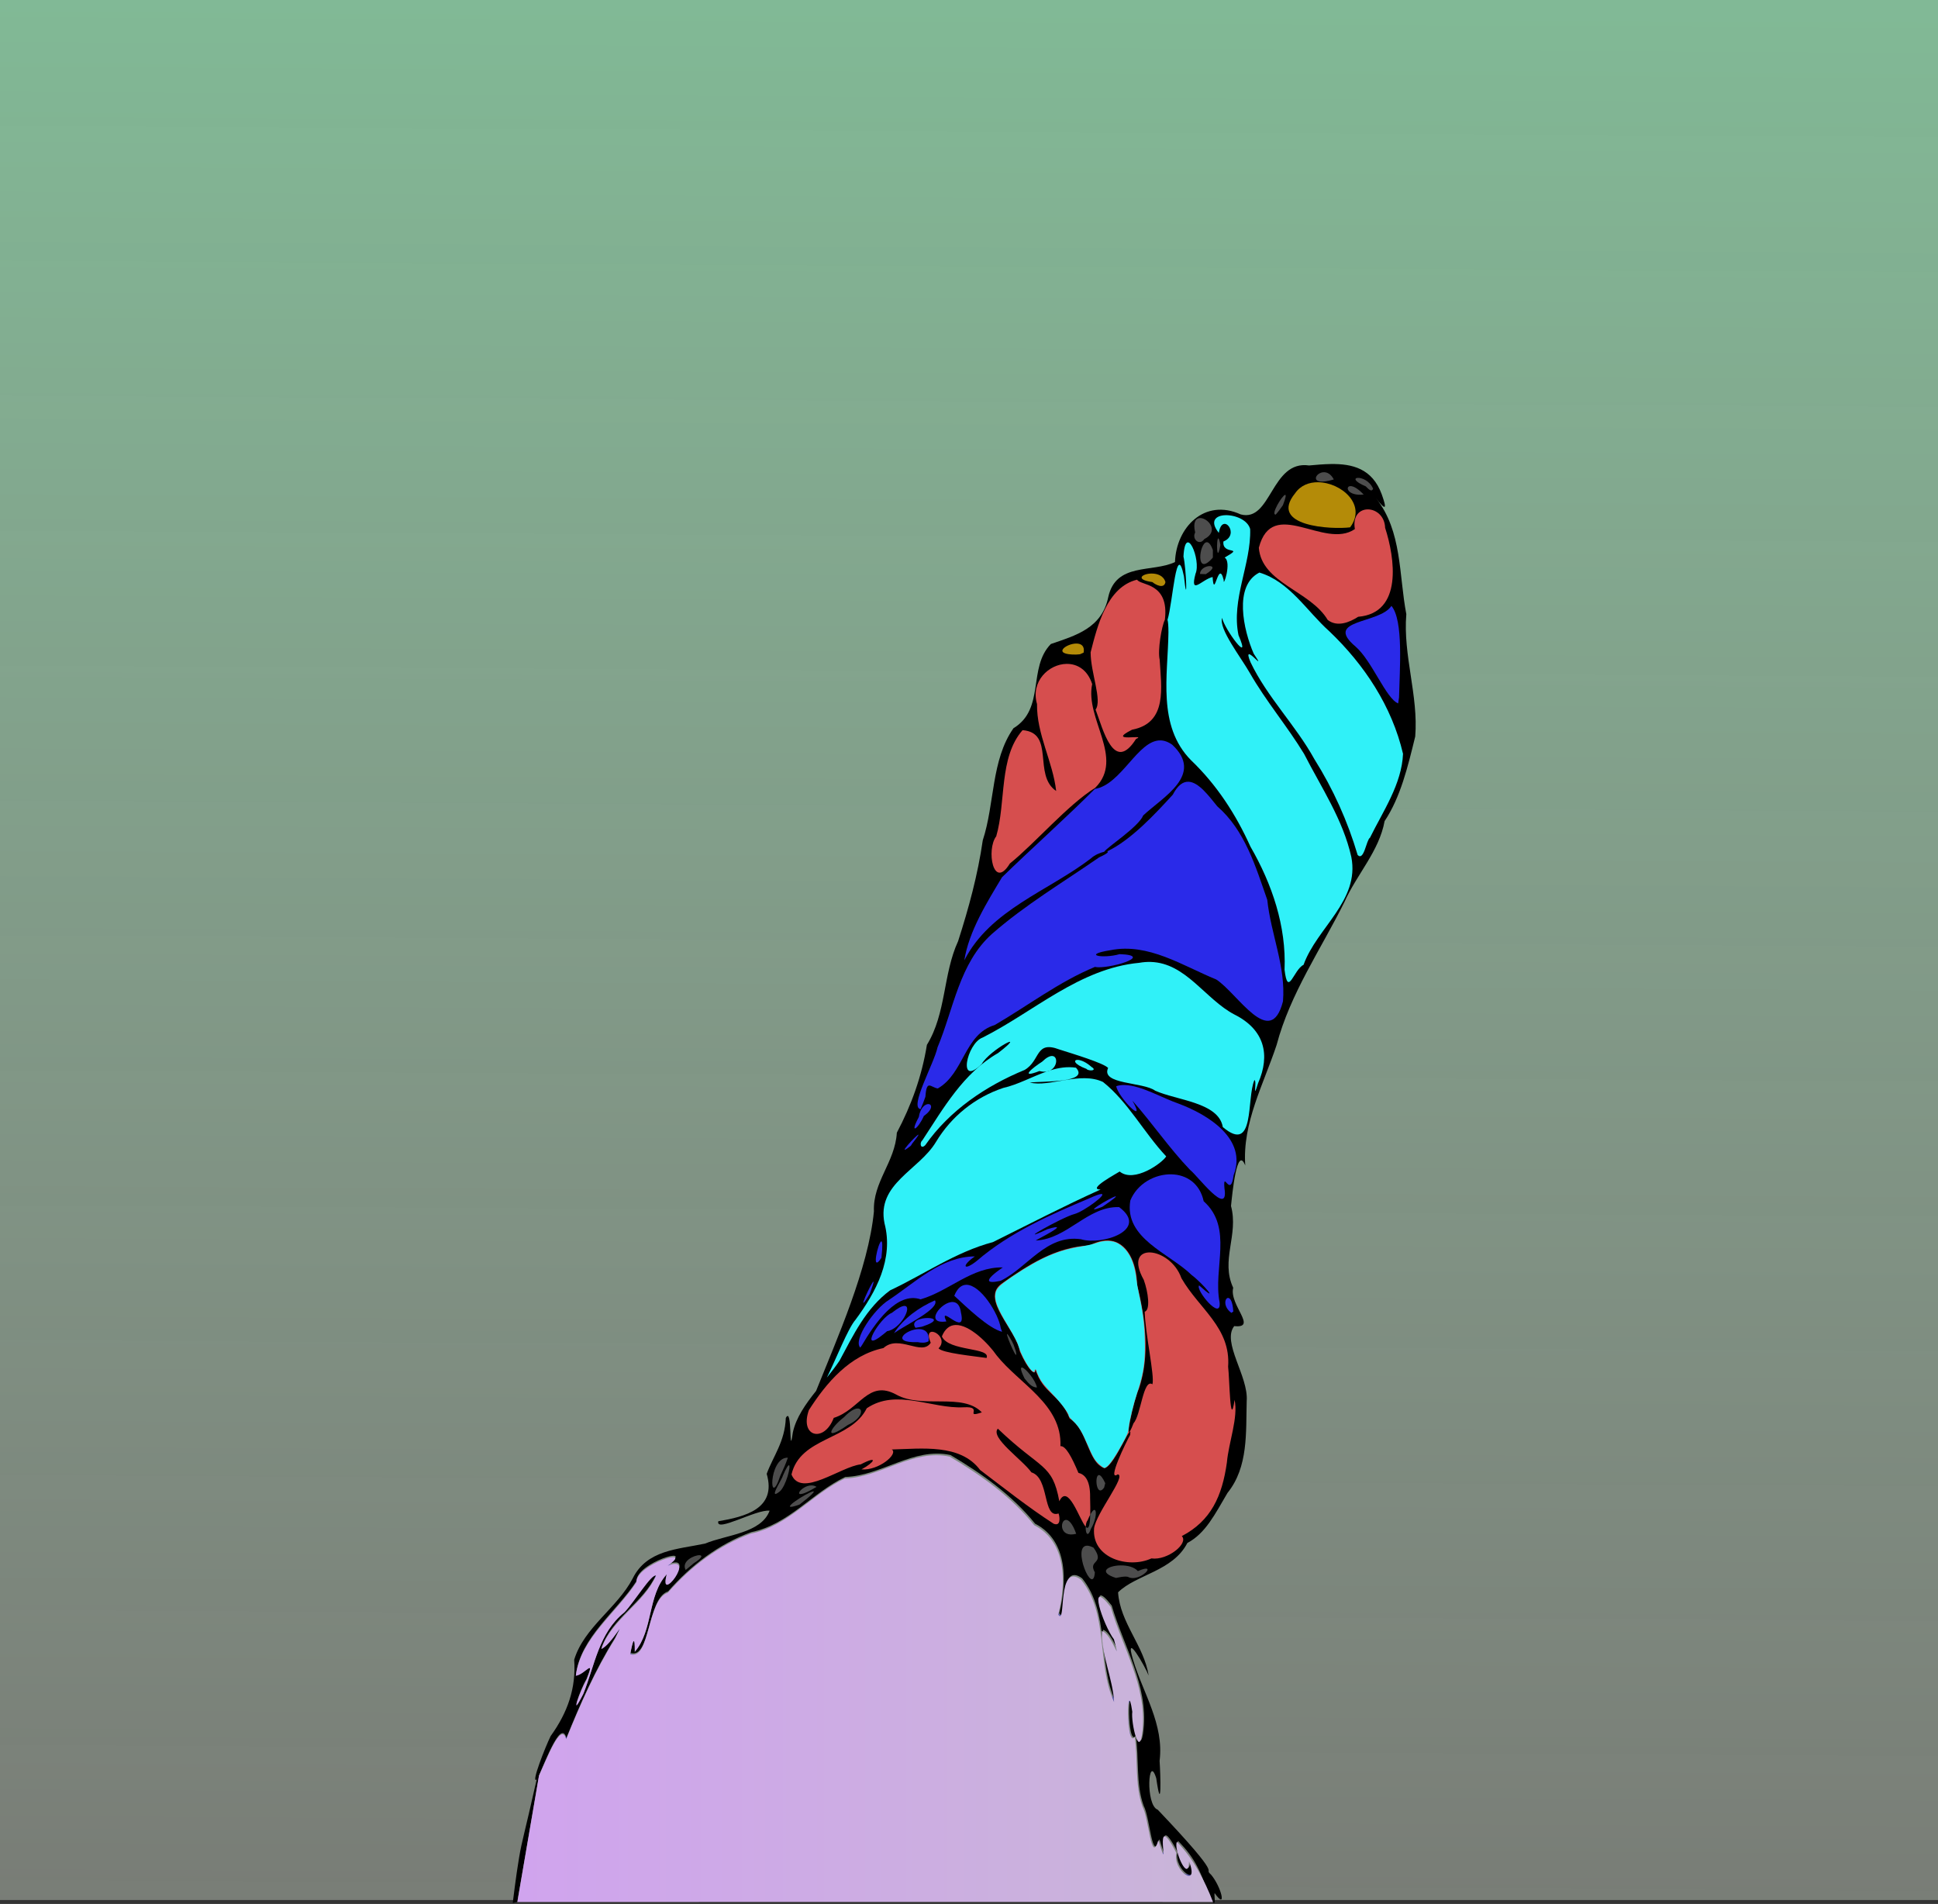 <?xml version="1.0" encoding="UTF-8" standalone="no"?>
<!-- Created with Inkscape (http://www.inkscape.org/) -->

<svg
   xmlns:dc="http://purl.org/dc/elements/1.1/"
   xmlns:cc="http://creativecommons.org/ns#"
   xmlns:rdf="http://www.w3.org/1999/02/22-rdf-syntax-ns#"
   xmlns:svg="http://www.w3.org/2000/svg"
   xmlns="http://www.w3.org/2000/svg"
   xmlns:xlink="http://www.w3.org/1999/xlink"
   xmlns:sodipodi="http://sodipodi.sourceforge.net/DTD/sodipodi-0.dtd"
   xmlns:inkscape="http://www.inkscape.org/namespaces/inkscape"
   width="326.949mm"
   height="321.187mm"
   viewBox="0 0 326.949 321.187"
   version="1.1"
   id="svg7297"
   inkscape:version="0.92.1 r15371"
   sodipodi:docname="foot 3 small.svg">
  <rect x="0" y="0" width="326.949" height="321.187" fill="#333333" stroke="none"/>
  <defs
     id="defs7291">
    <linearGradient
       inkscape:collect="always"
       id="linearGradient8951">
      <stop
         style="stop-color:#d0a4ee;stop-opacity:1"
         offset="0"
         id="stop8947" />
      <stop
         style="stop-color:#c9b5d8;stop-opacity:1"
         offset="1"
         id="stop8949" />
    </linearGradient>
    <linearGradient
       inkscape:collect="always"
       id="linearGradient8583">
      <stop
         style="stop-color:#aaffc9;stop-opacity:0.655"
         offset="0"
         id="stop8579" />
      <stop
         style="stop-color:#f9f4eb;stop-opacity:0.318"
         offset="1"
         id="stop8581" />
    </linearGradient>
    <linearGradient
       inkscape:collect="always"
       xlink:href="#linearGradient8583"
       id="linearGradient8587"
       gradientUnits="userSpaceOnUse"
       x1="102.829"
       y1="-377.346"
       x2="100.807"
       y2="-17.51"
       gradientTransform="matrix(1.047,0,0,1.087,-8.16,-6.758)" />
    <linearGradient
       inkscape:collect="always"
       xlink:href="#linearGradient8951"
       id="linearGradient8963"
       x1="10.543"
       y1="-135.432"
       x2="128.007"
       y2="-135.432"
       gradientUnits="userSpaceOnUse" />
  </defs>
  <sodipodi:namedview
     id="base"
     pagecolor="#ffffff"
     bordercolor="#666666"
     borderopacity="1.0"
     inkscape:pageopacity="0.0"
     inkscape:pageshadow="2"
     inkscape:zoom="0.49497475"
     inkscape:cx="1259.7906"
     inkscape:cy="697.42209"
     inkscape:document-units="mm"
     inkscape:current-layer="layer1"
     showgrid="false"
     inkscape:window-width="2560"
     inkscape:window-height="1365"
     inkscape:window-x="-9"
     inkscape:window-y="-9"
     inkscape:window-maximized="1" />
  <g
     inkscape:groupmode="layer"
     id="layer2"
     inkscape:label="Layer 2"
     style="display:inline"
     transform="translate(76.637,418.605)">
    <rect
       style="opacity:1;fill:url(#linearGradient8587);fill-opacity:1;stroke:none;stroke-width:1.883;stroke-miterlimit:4;stroke-dasharray:none;stroke-opacity:1"
       id="rect8577"
       width="326.949"
       height="320.524"
       x="-76.637"
       y="-418.605" />
    <path
       style="opacity:1;fill:#0000ff;fill-opacity:0.318;stroke:none;stroke-width:2.521;stroke-miterlimit:4;stroke-dasharray:none;stroke-opacity:1"
       d="m 10.974,-98.838 c 1.362,-6.881 2.158,-13.88 3.893,-20.683 0.928,-2.063 1.509,-4.995 3.457,-6.186 1.858,0.672 1.739,-3.316 2.842,-4.44 1.89,-4.3 4.114,-8.442 6.395,-12.541 0.85,-2.417 -3.175,3.077 -1.523,0.114 2.341,-3.35 5.649,-5.925 7.795,-9.414 0.211,-1.981 -2.102,1.151 -2.608,1.855 -2.613,3.315 -5.964,6.22 -7.217,10.4 0.203,1.443 -3.49,4.71 -2.83,1.725 1.974,-5.207 6.525,-8.829 9.433,-13.469 1.124,-2.279 3.896,-4.009 6.178,-4.167 -2.013,1.706 1.729,0.382 0.724,2.265 -0.515,1.866 -2.14,2.005 -1.592,0.297 -2.266,1.82 -2.389,5.014 -3.286,7.586 -0.517,1.832 -1.142,3.639 -2.078,5.302 -0.379,-1.539 -0.479,-3.159 0.156,-4.655 0.204,-2.256 -1.726,2.775 -2.213,3.558 -2.178,4.944 -4.568,9.831 -6.18,14.997 0.091,1.543 1.365,-1.994 1.653,-2.589 0.689,-1.052 1.075,-4.32 1.878,-4.045 0.539,2.758 1.513,-2.095 1.995,-2.898 0.48,-0.86 1.268,-4.538 1.875,-3.88 2.127,1.371 2.828,-3.463 3.48,-4.994 1.066,-4.207 4.664,-6.942 7.779,-9.642 3.557,-3.073 7.919,-4.892 12.268,-6.524 4.679,-1.95 8.088,-6.049 12.736,-8.021 5.023,-0.821 9.641,-3.271 14.695,-3.917 3.023,-0.487 5.395,1.773 7.721,3.307 4.463,3.492 8.825,7.194 12.542,11.484 2.167,3.44 1.453,7.661 0.976,11.462 0.743,1.518 0.929,-2.441 1.109,-3.159 -0.209,-2.26 2.358,-3.709 3.366,-1.142 3.131,5.758 2.382,12.613 4.52,18.675 0.837,-0.949 -0.58,-4.505 -0.793,-6.315 -0.027,-1.14 -1.374,-3.958 -0.148,-4.13 0.579,0.611 2.252,4.247 1.7,1.514 -0.786,-2.588 -2.47,-4.889 -2.842,-7.596 1.675,-0.257 2.174,3.46 3.001,4.931 1.374,3.923 3.122,7.776 3.822,11.89 0.169,2.192 0.424,4.458 -0.044,6.619 -1.335,-1.303 -0.75,-4.164 -1.402,-6.041 -0.987,-1.075 -0.459,3.382 -0.399,4.391 0.713,2.352 1.198,4.777 1.217,7.279 0.329,4.286 1.525,8.466 2.79,12.555 0.5,0.756 1.398,-0.868 1.509,0.981 0.544,0.729 0.23,-1.97 0.355,-2.659 1.036,1.163 2.025,2.479 1.987,4.123 0.206,2.147 3.014,3.189 3.316,1.096 0.778,1.59 2.508,4.001 2.305,5.325 -25.469,0.307 -50.942,0.205 -76.414,0.229 -13.364,0 -26.728,0 -40.093,0 0.065,-0.283 0.13,-0.567 0.195,-0.85 z"
       id="path8591"
       inkscape:connector-curvature="0" />
  </g>
  <g
     inkscape:label="Layer 1"
     inkscape:groupmode="layer"
     id="layer1"
     transform="translate(76.637,418.605)">
    <rect
       style="opacity:0;fill:#763434;fill-opacity:1;stroke:none;stroke-width:1.765;stroke-miterlimit:4;stroke-dasharray:none;stroke-opacity:1"
       id="rect7857"
       width="304.153"
       height="275.555"
       x="-343.976"
       y="34.007" />
    <path
       style="display:inline;fill:#000000;stroke-width:1"
       d="m 557.998,-1284.244 c 13.696,-0.212 26.413,2.813 32.465,19.316 3.468,9.662 2.59,10.593 -3.719,2.393 16.763,20.987 14.544,48.853 19.35,73.859 -2.198,26.22 7.791,51.837 5.668,77.891 -4.697,19.162 -9.311,38.607 -19.496,53.854 -3.46,19.138 -17.672,33.826 -25.574,51.494 -14.918,30.072 -34.488,58.165 -43.172,90.998 -8.298,25.029 -21.854,49.601 -19.965,76.734 -5.305,-13.384 -8.262,18.134 -9.064,25.777 4.977,18.623 -6.79,34.433 1.395,52.082 -2.719,10.865 15.863,25.98 0.652,24.377 -8.075,10.198 9.187,32.036 7.943,47.666 -0.557,19.94 1.149,42.001 -12.223,58.529 -8.094,13.713 -13.91,25.673 -25.564,31.877 -9.219,17.989 -32.559,20.022 -44.102,31.404 1.26,19.419 16.529,34.016 19.473,52.998 -1.967,-5.343 -15.753,-29.477 -9.943,-10.068 6.394,21.322 19.839,41.086 16.904,64.379 0.631,9.052 1.359,35.258 -2.129,11.066 -5.055,-16.484 -7.041,17.219 0.941,20.006 44.825,47.126 27.895,35.754 33.973,41.379 6.562,7.812 10.23,23.065 2.262,11.717 -0.596,1.737 1.754,11.011 -2.996,3.302 -5.495,-15.809 -8.821,-25.047 -20.303,-36.554 -2.359,4.493 7.364,26.866 7.758,12.457 6.911,18.112 -10.75,5.84 -8.076,-5.385 -16.463,-31.747 -2.695,20.625 -11.506,-8.141 -4.712,15.771 -5.926,-13.699 -10.109,-21.408 -5.012,-14.03 -2.771,-29.682 -4.965,-44.418 -5.697,7.837 -5.156,-40.817 -1.545,-16.072 -0.963,6.63 4.6,31.546 6.52,11.709 2.808,-27.997 -12.708,-52.609 -20.285,-78.521 -15.402,-19.823 -4.777,11.545 2.055,20.652 4.984,18.765 -1.29,-3.75 -7.676,-5.287 -0.43,15.303 7.101,30.821 7.771,45.242 -11.252,-24.685 -3.299,-55.947 -20.988,-77.945 -15.717,-11.759 -9.404,30.053 -14.604,22.205 4.99,-19.902 5.682,-46.18 -15.324,-57.004 -14.637,-18.184 -33.943,-31.899 -53.879,-43.707 -23.492,-5.148 -43.796,13.199 -66.994,13.947 -21.039,10.067 -35.916,30.226 -59.812,35.123 -20.753,7.585 -38.532,21.205 -52.963,37.709 -13.425,4.302 -11.15,43.501 -23.967,39.135 1.723,-8.84 2.944,-12.42 2.887,-1.381 11.868,-13.691 7.932,-35.738 20.441,-49.49 -5.815,20.318 19.882,-13.301 0.621,-5.52 18.083,-12.598 -20.416,-0.798 -20.033,10.582 -12.695,19.476 -35.642,35.823 -38.617,59.619 5.956,-0.667 12.756,-12.286 6.764,2.723 -3.97,6.536 -11.117,26.878 -1.971,8.939 7.358,-18.324 9.864,-38.978 26.248,-52.109 6.085,-6.316 17.193,-24.606 20.143,-23.418 -7.997,18.112 -28.47,27.853 -34.941,46.836 6.675,-2.713 16.727,-22.466 8.709,-6.406 -12.597,20.095 -22.153,41.871 -31.047,63.793 -3.794,-13.127 -14.775,19.524 -19.031,26.539 -3.594,2.565 5.591,-20.762 8.977,-27.684 10.843,-15.066 16.297,-30.455 15.016,-48.635 6.236,-20.589 27.494,-33.014 37.254,-51.762 9.052,-18.264 28.768,-18.502 46.107,-22.182 13.368,-5.614 35.669,-6.452 41.055,-20.934 -8.445,-1.015 -34.604,14.252 -32.676,6.738 16.88,-2.915 37.32,-7.82 30.811,-30.191 4.088,-11.206 11.607,-20.46 12.172,-35.598 4.347,-8.182 1.88,27.644 4.477,9.262 2.033,-9.479 8.069,-18.014 14.799,-26.465 13.229,-33.08 33.288,-77.775 36.818,-114.27 -0.77,-18.795 13.467,-31.292 14.59,-50.098 9.334,-17.654 15.906,-35.982 19.137,-55.922 12.382,-20.087 10.164,-44.955 19.859,-65.994 6.772,-21.07 12.545,-42.282 15.701,-64.215 7.683,-23.361 5.273,-51.004 19.547,-71.346 20.343,-12.318 8.96,-38.446 23.795,-53.611 15.815,-5.415 32.494,-10.083 36.545,-29.855 4.912,-22.24 28.031,-15.437 42.49,-22.311 0.701,-21.857 18.629,-40.9 41.852,-30.328 19.523,5.131 19.29,-34.698 43.506,-31.164 4.573,-0.41 9.247,-0.842 13.812,-0.912 z"
       transform="scale(0.265)"
       id="path8558"
       inkscape:connector-curvature="0"
       sodipodi:nodetypes="ccccccccccccccccccccccccccccccccccccccccccccccccccccccccccccccccccccccccccccccc" />
    <path
       style="display:inline;fill:#4d4d4d;stroke-width:1"
       d="m 553.965,-1279.029 c -6.088,-0.33 -10.407,9.436 5.977,4.609 -1.721,-3.268 -3.947,-4.499 -5.977,-4.609 z"
       transform="scale(0.265)"
       id="path8556"
       inkscape:connector-curvature="0" />
    <path
       style="display:inline;fill:#4d4d4d;stroke-width:1"
       d="m 575.301,-1275.447 c -2.546,0.074 -2.657,2.205 4.963,5.414 0.996,0.823 3.582,4.263 4.682,1.512 -2.119,-5.018 -7.099,-7 -9.645,-6.926 z"
       transform="scale(0.265)"
       id="path8554"
       inkscape:connector-curvature="0" />
    <path
       style="display:inline;fill:#b48b08;fill-opacity:1;stroke-width:1"
       d="m 549.986,-1272.658 c -5.745,-0.075 -11.215,1.984 -14.662,6.998 -17.319,21.246 23.42,23.188 34.984,21.717 10.848,-14.389 -5.64,-28.522 -20.322,-28.715 z"
       transform="scale(0.265)"
       id="path8552"
       inkscape:connector-curvature="0" />
    <path
       style="display:inline;fill:#4d4d4d;stroke-width:1"
       d="m 570.604,-1270.188 c -3.759,0 -1.907,6.501 8.342,5.363 -3.766,-4.018 -6.633,-5.362 -8.342,-5.363 z"
       transform="scale(0.265)"
       id="path8550"
       inkscape:connector-curvature="0" />
    <path
       style="display:inline;fill:#4d4d4d;stroke-width:1"
       d="m 528.898,-1264.602 c -1.867,0.376 -9.366,12.825 -5.918,12.524 1.662,-1.857 3.093,-3.9 4.529,-5.932 1.988,-5.037 2.119,-6.739 1.389,-6.592 z"
       transform="scale(0.265)"
       id="path8548"
       inkscape:connector-curvature="0" />
    <path
       style="display:inline;fill:#d64e4e;fill-opacity:1;stroke-width:1"
       d="m 581.684,-1255.373 c -5.123,-0.058 -9.817,3.926 -8.342,12.529 -19.524,13.403 -52.475,-21.128 -61.137,11.885 1.752,22.557 32.764,27.319 43.846,45.953 6.019,4.725 13.781,1.613 19.396,-2.002 28.634,-2.396 23.337,-37.587 17.156,-56.637 -0.244,-7.569 -5.796,-11.671 -10.92,-11.729 z"
       transform="scale(0.265)"
       id="path8546"
       inkscape:connector-curvature="0" />
    <path
       style="display:inline;fill:#30f1f8;fill-opacity:1;stroke-width:1"
       d="m 491.004,-1251.68 c -6.148,0.154 -10.392,3.663 -4.268,11.268 2.136,-13.78 13.985,1.048 2.918,5.471 -0.98,9.12 14.043,2.616 0.783,10.238 4.671,2.796 -1.074,19.767 -0.598,14.33 -3.395,-14.07 -6.066,13.385 -7.072,-1.959 -6.756,1.542 -14.651,12.199 -10.879,-2.049 3.78,-8.806 -6.536,-33.034 -7.668,-10.965 1.809,7.726 2.697,34.519 0.307,12.58 -4.892,-23.881 -7.075,17.049 -10.461,27.656 0.359,1.295 0.585,3.824 0.588,8.043 -0.337,27.344 -7.219,59.452 14.338,81.33 16.428,15.719 28.584,34.468 37.887,55.078 13.731,23.768 22.877,50.605 21.693,78.33 2.164,18.019 5.778,-0.162 12.102,-3.115 8.434,-23.634 35.844,-40.785 30.42,-68.604 -5.245,-23.718 -19.167,-44.343 -30.123,-65.746 -10.734,-17.658 -24.192,-33.412 -34.498,-51.434 -5.794,-10.148 -19.959,-28.233 -17.643,-35.06 1.254,6.803 19.204,31.164 10.424,10.986 -4.728,-22.906 8.1,-45.279 7.432,-67.516 -1.484,-5.814 -9.534,-9.017 -15.682,-8.863 z"
       transform="scale(0.265)"
       id="path8544"
       inkscape:connector-curvature="0" />
    <path
       style="display:inline;fill:#4d4d4d;stroke-width:1"
       d="m 474.75,-1249.867 c -2.65,0.079 -4.625,2.551 -3.078,9.186 -2.299,4.294 2.845,8.675 5.795,4.229 9.857,-4.991 2.342,-13.564 -2.717,-13.414 z"
       transform="scale(0.265)"
       id="path8542"
       inkscape:connector-curvature="0" />
    <path
       style="display:inline;fill:#4d4d4d;stroke-width:1"
       d="m 486.467,-1236.877 c -1.443,-0.632 -1.128,17.823 1.275,4.117 -0.516,-2.809 -0.943,-3.971 -1.275,-4.117 z"
       transform="scale(0.265)"
       id="path8540"
       inkscape:connector-curvature="0" />
    <path
       style="display:inline;fill:#4d4d4d;stroke-width:1"
       d="m 478.99,-1234.467 c -4.826,0.38 -7.319,22.923 3.955,9.754 v -4.766 c -1.344,-3.741 -2.725,-5.085 -3.955,-4.988 z"
       transform="scale(0.265)"
       id="path8538"
       inkscape:connector-curvature="0" />
    <path
       style="display:inline;fill:#4d4d4d;stroke-width:1"
       d="m 480.869,-1219.277 c -2.327,0.016 -6.083,1.726 -6.117,5.012 l 3.66,0.137 c 5.683,-3.488 4.784,-5.165 2.457,-5.148 z"
       transform="scale(0.265)"
       id="path8536"
       inkscape:connector-curvature="0" />
    <path
       style="display:inline;fill:#30f1f8;fill-opacity:1;stroke-width:1"
       d="m 512.559,-1215.156 c -16.523,8.302 -10.157,36.625 -3.627,51.611 9.671,14.391 -8.355,-9.471 -1.973,5.576 10.662,22.25 28.703,40.008 40.631,61.633 11.921,18.957 21.192,39.537 27.516,60.982 4.074,4.13 5.522,-9.635 7.857,-11.021 8.358,-16.961 20.226,-34.134 21.033,-53.393 -7.049,-30.206 -24.643,-56.801 -46.934,-78.018 -14.366,-12.818 -25.257,-31.603 -44.504,-37.371 z"
       transform="scale(0.265)"
       id="path8534"
       inkscape:connector-curvature="0" />
    <path
       style="display:inline;fill:#b48b08;fill-opacity:1;stroke-width:1"
       d="m 443.986,-1214.537 c -6.02,0.014 -10.93,3.873 0.42,5.432 2.014,1.702 7.476,4.617 8.346,0.021 -1.141,-4.087 -5.153,-5.462 -8.766,-5.453 z"
       transform="scale(0.265)"
       id="path8532"
       inkscape:connector-curvature="0" />
    <path
       style="display:inline;fill:#d64e4e;fill-opacity:1;stroke-width:1"
       d="m 434.717,-1210.631 c -19.261,4.615 -25.368,29.702 -29.596,46.238 0.002,13.142 7.488,30.491 3.164,36.471 4.671,12.239 11.512,41.107 25.736,18.691 7.79,-3.446 -19.682,2.757 -2.516,-5.893 22.835,-4.33 18.538,-27.28 17.572,-44.58 -1.386,-5.825 1.217,-21.249 3.314,-25.424 2.918,-23.982 -15.591,-21.614 -17.676,-25.504 z"
       transform="scale(0.265)"
       id="path8530"
       inkscape:connector-curvature="0" />
    <path
       style="display:inline;fill:#2a2ae9;fill-opacity:1;stroke-width:1"
       d="m 596.615,-1193.943 c -7.602,11.683 -43.61,8.348 -22.816,25.926 10.356,8.926 19.426,33.184 27.111,36.154 l 0.553,-3.83 c 0.387,-17.77 2.933,-49.014 -4.848,-58.25 z"
       transform="scale(0.265)"
       id="path8528"
       inkscape:connector-curvature="0" />
    <path
       style="display:inline;fill:#b48b08;fill-opacity:1;stroke-width:1"
       d="m 396.033,-1169.975 c -6.615,10e-5 -16.051,7.144 -0.26,7.025 l 2.561,-0.199 2.338,-1.045 c 0.793,-4.306 -1.632,-5.781 -4.639,-5.781 z"
       transform="scale(0.265)"
       id="path8526"
       inkscape:connector-curvature="0" />
    <path
       style="display:inline;fill:#d64e4e;fill-opacity:1;stroke-width:1"
       d="m 389.758,-1157.025 c -11.276,0.186 -22.948,11.139 -18.764,25.584 -0.282,19.261 10.094,36.647 12.189,55.324 -14.981,-10.164 -0.538,-37.076 -21.391,-38.715 -15.203,17.36 -10.434,45.78 -16.771,67.578 -6.454,8.351 -1.939,34.737 8.697,17.305 15.944,-12.799 36.761,-37.298 54.342,-48.197 18.866,-18.827 -6.686,-44 -1.947,-66.014 -2.967,-9.211 -9.59,-12.977 -16.355,-12.865 z"
       transform="scale(0.265)"
       id="path8524"
       inkscape:connector-curvature="0" />
    <path
       style="display:inline;fill:#2a2ae9;fill-opacity:1;stroke-width:1"
       d="m 449.584,-1108.314 c -14.38,-0.293 -24.911,28.22 -41.789,30.898 -16.976,17.109 -42.251,39.769 -59.1,56.234 -9.596,16.028 -21.096,34.372 -23.984,52.871 16.495,-32.321 53.503,-44.055 80.701,-64.959 2.19,-2.107 5.933,-3.623 8.367,-4.164 1.723,-2.845 21.736,-15.686 24.828,-23.121 12.754,-11.928 38.846,-25.85 18.48,-44.998 -2.637,-1.875 -5.124,-2.713 -7.504,-2.762 z"
       transform="scale(0.265)"
       id="path8522"
       inkscape:connector-curvature="0" />
    <path
       style="display:inline;fill:#2a2ae9;fill-opacity:1;stroke-width:1"
       d="m 467.514,-1081.996 c -3.427,-0.174 -6.858,2.03 -10.096,8.242 -10.991,12.002 -26.613,28.961 -41.854,36.117 1.315,0.099 0.542,1.237 -5.031,3.787 -22.955,15.869 -47.171,30.282 -68.197,48.707 -20.836,18.628 -24.38,47.643 -34.678,72.232 -2.31,10.586 -18.153,38.223 -10.809,39.336 1.138,-2.59 2.185,-5.222 3.096,-7.9 0.783,-11.307 3.264,-5.979 7.877,-5.258 16.844,-9.695 16.772,-34.502 36.221,-40.379 21.252,-12.37 40.992,-27.557 63.84,-37.02 7.721,1.829 38.877,-7.258 15.727,-8.115 -10.807,3.081 -24.435,0.464 -5.889,-2.502 24.092,-4.86 46.089,9.957 67.35,18.631 13.509,8.606 34.544,45.128 42.506,13.912 1.867,-22.096 -7.707,-42.761 -9.998,-64.586 -7.482,-21.346 -14.167,-44.192 -31.859,-59.588 -5.135,-6.29 -11.663,-15.285 -18.205,-15.617 z"
       transform="scale(0.265)"
       id="path8520"
       inkscape:connector-curvature="0" />
    <path
       style="display:inline;fill:#30f1f8;fill-opacity:1;stroke-width:1"
       d="m 443.424,-967.289 c -2.32,-0.07 -4.751,0.1 -7.309,0.549 -38.114,3.575 -67.038,31.124 -99.805,47.613 -10.015,3.611 -16.137,32.316 -0.455,16.711 5.166,-9.048 30.566,-22.424 10.334,-6.867 -22.092,12.658 -34.78,35.122 -48.258,55.654 -1.769,1.253 -1.238,6.046 1.885,3.008 15.48,-22.151 38.598,-37.745 63.291,-47.922 10.247,-5.978 6.607,-18.896 22.094,-13.021 9.324,2.957 28.251,8.7 31.053,11.758 -4.935,10.638 22.405,8.862 29.955,14.477 13.705,6.163 40.397,7.401 43.055,23.156 20.747,17.556 14.977,-18.281 20.133,-29.932 1.8,0.582 -1.373,14.015 2.33,1.998 7.946,-18.084 4.068,-34.12 -15.043,-43.695 -18.635,-9.75 -30.829,-32.812 -53.26,-33.486 z"
       id="path8518"
       transform="scale(0.265)"
       inkscape:connector-curvature="0" />
    <path
       style="display:inline;fill:#30f1f8;fill-opacity:1;stroke-width:1"
       d="m 380.477,-907.416 c -1.478,0.011 -3.549,1.004 -6.188,3.596 -6.292,4.049 -14.825,11.023 -1.77,5.992 1.752,0.461 3.283,0.528 4.596,0.316 -9.248,3.216 -18.286,8.345 -27.664,10.443 -17.946,6.004 -33.016,18.146 -42.766,34.334 -10.797,18.063 -37.932,26.582 -32.791,51.834 5.925,22.627 -5.342,43.737 -18.494,61.439 -4.832,5.575 -12.369,25.041 -18.203,36.764 2.841,-3.534 5.615,-7.1 8.076,-10.766 8.728,-16.21 16.853,-33.451 32.205,-44.762 21.399,-10.018 41.79,-24.468 65.408,-30.691 22.778,-11.332 45.39,-23.025 68.582,-33.502 -9.097,0.112 10.777,-10.468 12.139,-11.445 -0.02,-0.016 -0.041,-0.029 -0.06,-0.045 0.209,-0.081 0.182,-0.043 0.06,0.045 9.199,7.515 27.172,-5.471 29.627,-9.629 -14.189,-15.102 -24.262,-34.667 -40.248,-47.389 -14.54,-6.867 -34.141,3.565 -46.594,0.361 7.927,-0.897 38.38,0.355 29.391,-9.439 -5.621,-0.842 -11.049,0.054 -16.395,1.705 -0.669,0.341 -1.419,0.605 -2.27,0.742 0.755,-0.262 1.512,-0.508 2.27,-0.742 4.758,-2.423 4.976,-9.19 1.088,-9.162 z"
       transform="scale(0.265)"
       id="path8516"
       inkscape:connector-curvature="0" />
    <path
       style="display:inline;fill:#30f1f8;fill-opacity:1;stroke-width:1"
       d="m 397.184,-904.912 c -3.239,-0.252 -3.075,2.618 5.287,5.711 1.207,1.581 7.351,1.261 3.184,-1.258 -3.357,-3.027 -6.527,-4.302 -8.471,-4.453 z"
       transform="scale(0.265)"
       id="path8514"
       inkscape:connector-curvature="0" />
    <path
       style="display:inline;fill:#2a2ae9;fill-opacity:1;stroke-width:1"
       d="m 426.918,-888.93 c -1.948,-0.053 -3.79,0.164 -5.486,0.729 1.002,6.919 19.839,25.969 10.258,9.203 12.459,14.015 23.497,30.308 36.773,44.125 4.527,3.426 24.853,30.84 21.855,11.652 -1.02,-12.193 3.839,7.035 5.855,-8.359 8.918,-23.144 -16.637,-38.608 -34.879,-45.443 -10.266,-3.487 -23.86,-11.621 -34.377,-11.906 z"
       transform="scale(0.265)"
       id="path8510"
       inkscape:connector-curvature="0" />
    <path
       style="display:inline;fill:#2a2ae9;fill-opacity:1;stroke-width:1"
       d="m 301.887,-876.801 c -2.011,-0.093 -5.23,2.21 -6.141,8.242 -6.196,11.501 -0.615,7.882 3.197,-0.635 5.949,-4.32 5.222,-7.502 2.943,-7.607 z"
       transform="scale(0.265)"
       id="path8508"
       inkscape:connector-curvature="0" />
    <path
       style="display:inline;fill:#2a2ae9;fill-opacity:1;stroke-width:1"
       d="m 295.484,-857.305 c -0.575,-0.654 -15.753,15.746 -4.811,7.012 l 0.578,-0.914 0.387,-0.611 c 3.023,-3.783 4.007,-5.303 3.846,-5.486 z"
       transform="scale(0.265)"
       id="path8506"
       inkscape:connector-curvature="0" />
    <path
       style="display:inline;fill:#2a2ae9;fill-opacity:1;stroke-width:1"
       d="m 456.678,-832.08 c -10.535,-0.29 -21.94,5.888 -26.299,16.697 -4.01,24.154 24.837,33.51 39.045,47.389 6.909,5.135 18.874,19.261 4.773,6.637 -2.625,2.598 14.405,23.334 13.012,10.664 -4.241,-21.635 8.884,-47.281 -10.117,-64.254 -2.502,-11.587 -11.119,-16.877 -20.414,-17.133 z"
       transform="scale(0.265)"
       id="path8504"
       inkscape:connector-curvature="0" />
    <path
       style="display:inline;fill:#2a2ae9;fill-opacity:1;stroke-width:1"
       d="m 411.729,-819.531 c -1.106,0.101 -3.326,0.854 -7.045,2.537 -25.287,10.668 -51.011,21.939 -71.92,39.918 -8.438,6.831 -10.284,3.404 -1.355,-2.752 -21.308,0.043 -37.985,16.58 -54.752,27.73 -9.212,5.655 -22.955,25.404 -18.195,30.33 l 0.619,-0.887 0.377,-0.539 c 8.282,-14.048 22.306,-34.419 37.416,-29.311 18.257,-5.308 32.559,-20.725 52.348,-20.316 2.608,-1.68 -20.041,12.633 -1.352,8.508 17.329,-8.527 28.864,-29.534 51.051,-26.457 13.452,4.119 43.833,-5.919 24.346,-20.443 -19.999,-0.683 -32.917,20.305 -53.002,21.258 -1.145,0.191 24.904,-12.52 7.309,-7.188 -22.783,10.632 9.294,-7.566 17.197,-9.656 5.632,-1.372 21.751,-13.171 16.959,-12.732 z"
       transform="scale(0.265)"
       id="path8502"
       inkscape:connector-curvature="0" />
    <path
       style="display:inline;fill:#2a2ae9;fill-opacity:1;stroke-width:1"
       d="m 420.938,-818.051 c -2.668,0.489 -23.177,12.634 -8.256,6.57 7.611,-5.167 9.3,-6.762 8.256,-6.57 z"
       transform="scale(0.265)"
       id="path8500"
       inkscape:connector-curvature="0" />
    <path
       style="display:inline;fill:#d64e4e;fill-opacity:1;stroke-width:1"
       d="m 416.322,-789.971 c -3.434,-0.128 -7.37,0.807 -11.82,3.111 -21.363,0.998 -39.266,12.36 -56.438,24.648 -12.846,9.871 9.733,29.149 11.994,42.855 4.991,11.424 10.403,16.776 9.871,11.158 4.728,15.982 15.779,15.93 21.846,31.57 11.737,7.399 11.331,28.039 22.254,31.674 6.904,-2.27 17.744,-31.178 16.232,-21.254 -2.663,4.746 -15.07,30.255 -7.873,25.113 5.789,0.731 -13.779,24.669 -15.07,34.355 -1.601,19.044 21.964,25.904 36.494,19.162 10.222,1.472 23.891,-9.569 19.35,-14.205 18.65,-9.766 25.691,-25.477 28.703,-46.844 1.115,-12.842 7.331,-28.557 4.9,-39.902 -2.898,20.015 -3.21,-14.176 -4.115,-21.047 1.808,-24.922 -18.487,-36.822 -29.723,-56.375 -7.217,-20.492 -37.793,-23.591 -23.986,1.041 2.836,7.788 4.342,19.185 0.596,20.291 0.299,13.803 6.456,40.998 4.924,46.188 -5.888,-3.901 -7.291,19.64 -12.012,24.773 -7.45,19.271 0.522,-16.572 3.406,-21.828 7.218,-21.474 4.178,-44.729 -1.146,-66.262 -0.236,-13.741 -6.121,-27.767 -18.387,-28.225 z"
       id="path8498"
       transform="scale(0.265)"
       inkscape:connector-curvature="0" />
    <path
       style="display:inline;fill:#2a2ae9;fill-opacity:1;stroke-width:1"
       d="m 271.861,-789.424 c -1.871,0.158 -6.884,21.147 0.082,10.486 0.86,-7.877 0.595,-10.544 -0.082,-10.486 z"
       transform="scale(0.265)"
       id="path8496"
       inkscape:connector-curvature="0" />
    <path
       style="display:inline;fill:#2a2ae9;fill-opacity:1;stroke-width:1"
       d="m 266.873,-763.773 c -0.927,-0.492 -12.358,24.317 -2.393,7.826 2.088,-5.567 2.652,-7.689 2.393,-7.826 z"
       transform="scale(0.265)"
       id="path8494"
       inkscape:connector-curvature="0" />
    <path
       style="display:inline;fill:#2a2ae9;fill-opacity:1;stroke-width:1"
       d="m 326.082,-761.766 c -3.004,-0.02 -5.746,1.976 -7.771,6.992 8.35,7.699 21.858,20.766 30.43,22.928 l -0.838,-2.383 c -1.443,-9.269 -12.809,-27.477 -21.82,-27.537 z"
       transform="scale(0.265)"
       id="path8492"
       inkscape:connector-curvature="0" />
    <path
       style="display:inline;fill:#2a2ae9;fill-opacity:1;stroke-width:1"
       d="m 492.49,-753.398 c -1.968,0.256 -3.082,5.586 2.225,9.512 l 1.23,-0.834 c -0.364,-6.652 -2.109,-8.853 -3.455,-8.678 z"
       transform="scale(0.265)"
       id="path8490"
       inkscape:connector-curvature="0" />
    <path
       style="display:inline;fill:#2a2ae9;fill-opacity:1;stroke-width:1"
       d="m 306.023,-751.85 c -10.196,4.459 -20.013,11.417 -26.078,20.871 7.85,-5.481 29.331,-15.652 26.078,-20.871 z"
       transform="scale(0.265)"
       id="path8488"
       inkscape:connector-curvature="0" />
    <path
       style="display:inline;fill:#2a2ae9;fill-opacity:1;stroke-width:1"
       d="m 317.465,-750.797 c -7.454,-0.445 -18.672,14.445 -4.18,12.354 -5.529,-12.021 13.08,10.956 9.289,-5.6 -0.557,-4.753 -2.625,-6.605 -5.109,-6.754 z"
       transform="scale(0.265)"
       id="path8486"
       inkscape:connector-curvature="0" />
    <path
       style="display:inline;fill:#2a2ae9;fill-opacity:1;stroke-width:1"
       d="m 286.51,-748.312 c -1.529,0.065 -4.09,1.323 -7.947,4.408 -7.678,2.978 -22.104,27.395 -5.018,13.338 l 2.01,-1.672 c 8.722,-1.319 16.416,-16.305 10.955,-16.074 z"
       transform="scale(0.265)"
       id="path8484"
       inkscape:connector-curvature="0" />
    <path
       style="display:inline;fill:#2a2ae9;fill-opacity:1;stroke-width:1"
       d="m 301.443,-740.627 c -4.534,-0.021 -10.997,1.924 -7.822,6.246 l 4.074,-0.693 c 10.888,-3.544 8.282,-5.532 3.748,-5.553 z"
       transform="scale(0.265)"
       id="path8482"
       inkscape:connector-curvature="0" />
    <path
       style="display:inline;fill:#d64e4e;fill-opacity:1;stroke-width:1"
       d="m 319.107,-736.174 c -3.549,0.129 -6.641,2.2 -8.682,7.275 4.248,9.671 31.333,6.822 28.451,13.711 -8.228,-1.196 -28.12,-3.113 -30.568,-6.121 7.821,-7.96 -10.971,-17.244 -4.986,-3.561 -5.61,8.831 -20.254,-5.576 -30.117,3.383 -21.397,4.509 -36.243,21.998 -47.453,39.502 -6.104,17.189 9.781,20.994 15.824,4.949 16.687,-5.24 21.919,-24.68 39.871,-14.785 16.793,9.214 42.078,-1.483 54.418,11.27 -11.734,3.948 1.668,-3.972 -11.51,-3.232 -20.605,1.051 -42.744,-12.193 -61.744,0.619 -10.274,20.526 -42.316,18.105 -47.922,42.162 6.135,15.158 31.225,-4.984 44.068,-6.438 11.665,-6.056 8.667,-1.175 0.496,3.178 10.847,0.943 23.685,-9.863 19.285,-12.67 18.964,-0.442 43.591,-3.831 56.221,13.049 15.379,11.635 30.649,23.787 46.797,34.211 4.665,1.926 3.988,-4.188 3.162,-6.521 -10.319,3.498 -5.653,-22.632 -17.283,-26.16 -5.968,-8.294 -26.432,-22.115 -21.391,-27.832 27.525,26.428 34.685,21.869 39.146,46.219 5.588,-11.843 12.837,11.894 16.811,16.246 0.088,-1.655 0.479,-3.332 1.254,-4.207 0.593,-1.443 1.128,-2.561 1.627,-3.496 0.075,-2.766 0.055,-6.283 -0.082,-10.766 0.211,-11.838 -3.849,-14.992 -7.447,-15.854 -4.151,-9.89 -8.109,-17.38 -11.453,-16.998 1.113,-26.556 -26.154,-39.576 -40.598,-57.762 -5.077,-7.344 -17.126,-19.701 -26.195,-19.371 z"
       transform="scale(0.265)"
       id="path8480"
       inkscape:connector-curvature="0" />
    <path
       style="display:inline;fill:#4d4d4d;stroke-width:1"
       d="m 404.883,-615.424 c -0.219,8.058 -1.286,9.45 -2.881,7.703 -0.199,3.763 1.189,7.411 3.336,1.256 4.532,-7.521 3.823,-16.987 -0.455,-8.959 z"
       transform="scale(0.265)"
       id="path8478"
       inkscape:connector-curvature="0" />
    <path
       style="display:inline;fill:#2a2ae9;fill-opacity:1;stroke-width:1"
       d="m 295.982,-733.561 c -7.995,-0.168 -19.074,8.914 -1.01,8.297 2.292,0.441 4.851,0.685 6.973,-0.555 0.667,-5.678 -2.329,-7.666 -5.963,-7.742 z"
       transform="scale(0.265)"
       id="path8476"
       inkscape:connector-curvature="0" />
    <path
       style="display:inline;fill:#4d4d4d;stroke-width:1"
       d="m 351.926,-730.408 c -0.736,0.744 7.574,19.894 5.539,10.82 l -1.369,-4.008 -0.998,-2.086 c -2.05,-3.701 -2.966,-4.935 -3.172,-4.727 z"
       transform="scale(0.265)"
       id="path8474"
       inkscape:connector-curvature="0" />
    <path
       style="display:inline;fill:#4d4d4d;stroke-width:1"
       d="m 361.49,-709.1 c -1.118,-0.173 -1.061,1.662 1.58,6.977 2.081,2.405 4.245,5.707 7.877,5.715 -0.903,-4.713 -7.322,-12.361 -9.457,-12.691 z"
       transform="scale(0.265)"
       id="path8472"
       inkscape:connector-curvature="0" />
    <path
       style="display:inline;fill:#4d4d4d;stroke-width:1"
       d="m 256.582,-683.012 c -1.888,0.139 -4.807,1.686 -8.42,5.488 -9.078,7.027 -13.378,16.01 2.379,5.014 9.367,-4.299 10.195,-10.808 6.041,-10.502 z"
       transform="scale(0.265)"
       id="path8470"
       inkscape:connector-curvature="0" />
    <path
       style="display:inline;fill:#4d4d4d;stroke-width:1"
       d="m 211.811,-651.693 c -11.82,0.551 -11.516,33.598 -4.266,11.506 1.788,-3.758 3.479,-7.569 4.838,-11.506 -0.194,-0.008 -0.385,-0.009 -0.572,0 z"
       transform="scale(0.265)"
       id="path8468"
       inkscape:connector-curvature="0" />
    <path
       style="display:inline;fill:#4d4d4d;stroke-width:1"
       d="m 213.107,-646.898 c -0.524,-0.137 -1.757,1.658 -3.936,6.717 -0.096,1.627 -9.968,16.336 -1.969,9.988 3.957,-3.381 7.245,-16.354 5.904,-16.705 z"
       transform="scale(0.265)"
       id="path8466"
       inkscape:connector-curvature="0" />
    <path
       style="display:inline;fill:#4d4d4d;stroke-width:1"
       d="m 410.607,-640.633 c -3.249,-0.614 -1.934,14.916 3.084,8.023 l 0.736,-2.863 c -1.644,-3.55 -2.911,-4.988 -3.82,-5.16 z"
       transform="scale(0.265)"
       id="path8464"
       inkscape:connector-curvature="0" />
    <path
       style="display:inline;fill:#4d4d4d;stroke-width:1"
       d="m 227.615,-634.055 c -7.252,-0.258 -14.774,11.518 2.141,1.424 l 0.879,-0.477 c -0.953,-0.627 -1.983,-0.91 -3.02,-0.947 z"
       transform="scale(0.265)"
       id="path8462"
       inkscape:connector-curvature="0" />
    <path
       style="display:inline;fill:#4d4d4d;stroke-width:1"
       d="m 228.545,-630.264 c -3.074,0.121 -25.407,14.35 -8.729,8.395 8.187,-6.328 9.931,-8.442 8.729,-8.395 z"
       transform="scale(0.265)"
       id="path8460"
       inkscape:connector-curvature="0" />
    <path
       style="display:inline;fill:#4d4d4d;stroke-width:1"
       d="m 389.324,-612.104 c -3.815,0.289 -4.174,11.657 6.621,8.846 -2.44,-6.819 -4.887,-8.977 -6.621,-8.846 z"
       transform="scale(0.265)"
       id="path8458"
       inkscape:connector-curvature="0" />
    <path
       style="display:inline;fill:#4d4d4d;stroke-width:1"
       d="m 403.01,-595.682 c -10.213,-0.342 3.598,33.058 4.816,16.988 -4.728,-8.242 6.881,-4.922 -0.836,-15.707 -1.611,-0.85 -2.924,-1.246 -3.98,-1.281 z"
       transform="scale(0.265)"
       id="path8456"
       inkscape:connector-curvature="0" />
    <path
       style="display:inline;fill:#4d4d4d;stroke-width:1"
       d="m 156.154,-589.627 c -3.219,-0.137 -11.837,3.777 -8.859,9.4 l 2.594,-2.113 2.557,-2.16 c 5.628,-3.504 5.641,-5.045 3.709,-5.127 z"
       transform="scale(0.265)"
       id="path8454"
       inkscape:connector-curvature="0" />
    <path
       style="display:inline;fill:#4d4d4d;stroke-width:1"
       d="m 424.146,-583.137 c -7.971,0.132 -14.713,4.184 -2.918,7.99 2.498,-0.434 5.027,-1.195 7.59,-0.723 7.298,4.214 20.29,-9.722 6.379,-3.648 -2.362,-2.682 -6.875,-3.688 -11.051,-3.619 z"
       transform="scale(0.265)"
       id="path8452"
       inkscape:connector-curvature="0" />
    <path
       style="display:inline;fill:#000000;stroke-width:1"
       d="m 116.533,-553.135 c -1.639,10.997 -11.337,38.329 -17.387,54.475 -5.187,5.243 8.979,-30.977 -1.668,-8.021 -5.073,10.527 -7.41,22.243 -13.533,32.285 7.661,-27.467 22.668,-52.143 32.588,-78.738 z"
       transform="scale(0.265)"
       id="path8450"
       inkscape:connector-curvature="0" />
    <path
       style="display:inline;fill:#000000;stroke-width:1"
       d="m 441.066,-481.352 c -0.697,0.047 -1.502,2.315 -2.322,8.082 -1.707,7.871 -2.742,30.562 1.955,31.15 0.879,-4.723 1.04,-9.539 1.309,-14.324 2.278,-5.218 1.15,-25.05 -0.941,-24.908 z"
       transform="scale(0.265)"
       id="path24-3-2"
       inkscape:connector-curvature="0" />
    <path
       style="opacity:1;fill:#30f1f8;fill-opacity:1;stroke:none;stroke-width:3.369;stroke-miterlimit:4;stroke-dasharray:none;stroke-opacity:1"
       d="m 410.768,-647.292 c -2.887,-2.541 -4.132,-4.629 -7.706,-12.919 -3.541,-8.212 -5.469,-11.373 -8.988,-14.731 -1.548,-1.477 -2.814,-2.939 -2.814,-3.247 0,-1.719 -4.746,-8.092 -10.531,-14.14 -5.054,-5.285 -6.913,-7.618 -8.341,-10.471 -1.01,-2.019 -1.837,-3.982 -1.837,-4.361 0,-0.379 -0.227,-0.69 -0.505,-0.69 -0.278,0 -0.505,0.341 -0.505,0.758 0,1.528 -1.533,0.69 -3.465,-1.894 -2.374,-3.176 -5.452,-9.205 -6.498,-12.728 -0.977,-3.292 -2.774,-6.824 -7.21,-14.167 -6.654,-11.018 -8.516,-15.799 -7.858,-20.183 0.502,-3.35 2.553,-5.395 11.313,-11.275 17.165,-11.524 28.704,-16.535 43.265,-18.789 3.334,-0.516 7.761,-1.551 9.84,-2.299 4.968,-1.789 10.262,-1.634 13.734,0.4 6.422,3.764 10.332,11.382 11.565,22.534 0.265,2.397 1.058,6.958 1.763,10.134 2.336,10.529 3.31,18.111 3.606,28.093 0.42,14.141 -0.587,21.398 -4.69,33.801 -2.584,7.813 -5.075,18.046 -5.586,22.95 -0.288,2.763 -0.897,4.255 -4.123,10.102 -5.804,10.517 -9.322,15.193 -11.43,15.193 -0.356,0 -1.706,-0.932 -3,-2.07 z"
       id="path8562"
       inkscape:connector-curvature="0"
       transform="scale(0.265)" />
    <path
       style="fill:none;stroke:#000000;stroke-width:0.265px;stroke-linecap:butt;stroke-linejoin:miter;stroke-opacity:1"
       d="m 14.983,-121.267 -0.8,2.067"
       id="path8568"
       inkscape:connector-curvature="0"
       sodipodi:nodetypes="cc" />
    <path
       style="color:#000000;font-style:normal;font-variant:normal;font-weight:normal;font-stretch:normal;font-size:medium;line-height:normal;font-family:sans-serif;font-variant-ligatures:normal;font-variant-position:normal;font-variant-caps:normal;font-variant-numeric:normal;font-variant-alternates:normal;font-feature-settings:normal;text-indent:0;text-align:start;text-decoration:none;text-decoration-line:none;text-decoration-style:solid;text-decoration-color:#000000;letter-spacing:normal;word-spacing:normal;text-transform:none;writing-mode:lr-tb;direction:ltr;text-orientation:mixed;dominant-baseline:auto;baseline-shift:baseline;text-anchor:start;white-space:normal;shape-padding:0;clip-rule:nonzero;display:inline;overflow:visible;visibility:visible;opacity:1;isolation:auto;mix-blend-mode:normal;color-interpolation:sRGB;color-interpolation-filters:linearRGB;solid-color:#000000;solid-opacity:1;vector-effect:none;fill:#000000;fill-opacity:1;fill-rule:nonzero;stroke:none;stroke-width:0.265px;stroke-linecap:butt;stroke-linejoin:miter;stroke-miterlimit:4;stroke-dasharray:none;stroke-dashoffset:0;stroke-opacity:1;color-rendering:auto;image-rendering:auto;shape-rendering:auto;text-rendering:auto;enable-background:accumulate"
       d="m 14.055,-119.229 c -7.08e-4,0.003 -0.001,0.003 -0.002,0.006 l -0.2,1.015 c -2.077,9.259 -2.391,9.893 -2.912,12.933 -0.521,3.045 -1.056,7.527 -1.056,7.527 v 0.17 l 0.758,-0.195 3.67,-21.398 0.002,-0.006 z"
       id="path8570"
       inkscape:connector-curvature="0"
       sodipodi:nodetypes="cccscccccc" />
    <path
       style="display:inline;fill:url(#linearGradient8963);fill-opacity:1;stroke-width:0.265"
       d="m 14.295,-119.07 -3.652,21.296 -0.1,0.026 c 1.29,-2.65e-4 115.486,-0.032 117.464,-5.29e-4 -1.431,-3.708 -3.428,-7.469 -6.094,-10.14 -0.624,1.189 1.948,7.108 2.053,3.296 1.829,4.792 -2.844,1.545 -2.137,-1.425 -4.356,-8.4 -0.713,5.457 -3.044,-2.154 -1.247,4.173 -1.568,-3.624 -2.675,-5.664 -1.326,-3.712 -0.733,-7.853 -1.314,-11.752 -1.507,2.074 -1.364,-10.8 -0.409,-4.252 -0.255,1.754 1.217,8.347 1.725,3.098 0.743,-7.408 -3.362,-13.919 -5.367,-20.775 -4.075,-5.245 -1.264,3.055 0.544,5.464 1.319,4.965 -0.341,-0.992 -2.031,-1.399 -0.114,4.049 1.879,8.155 2.056,11.97 -2.977,-6.531 -0.873,-14.803 -5.553,-20.623 -4.159,-3.111 -2.488,7.952 -3.864,5.875 1.32,-5.266 1.503,-12.219 -4.055,-15.082 -3.873,-4.811 -8.981,-8.44 -14.255,-11.564 -6.216,-1.362 -11.588,3.492 -17.726,3.69 -5.567,2.664 -9.503,7.997 -15.825,9.293 -5.491,2.007 -10.195,5.61 -14.013,9.977 -3.552,1.138 -2.95,11.51 -6.341,10.354 0.456,-2.339 0.779,-3.286 0.764,-0.365 3.14,-3.622 2.099,-9.456 5.408,-13.094 -1.538,5.376 5.26,-3.519 0.164,-1.46 4.785,-3.333 -5.402,-0.211 -5.3,2.8 -3.359,5.153 -9.43,9.478 -10.217,15.774 1.576,-0.176 3.375,-3.251 1.79,0.72 -1.05,1.729 -2.941,7.112 -0.521,2.365 1.947,-4.848 2.61,-10.313 6.945,-13.787 1.61,-1.671 4.549,-6.51 5.329,-6.196 -2.116,4.792 -7.533,7.369 -9.245,12.392 1.766,-0.718 4.426,-5.944 2.304,-1.695 -3.333,5.317 -5.861,11.078 -8.214,16.879 -0.891,-3.084 -3.28,3.373 -4.592,6.16 z"
       id="path8917"
       inkscape:connector-curvature="0" />
  </g>
</svg>
